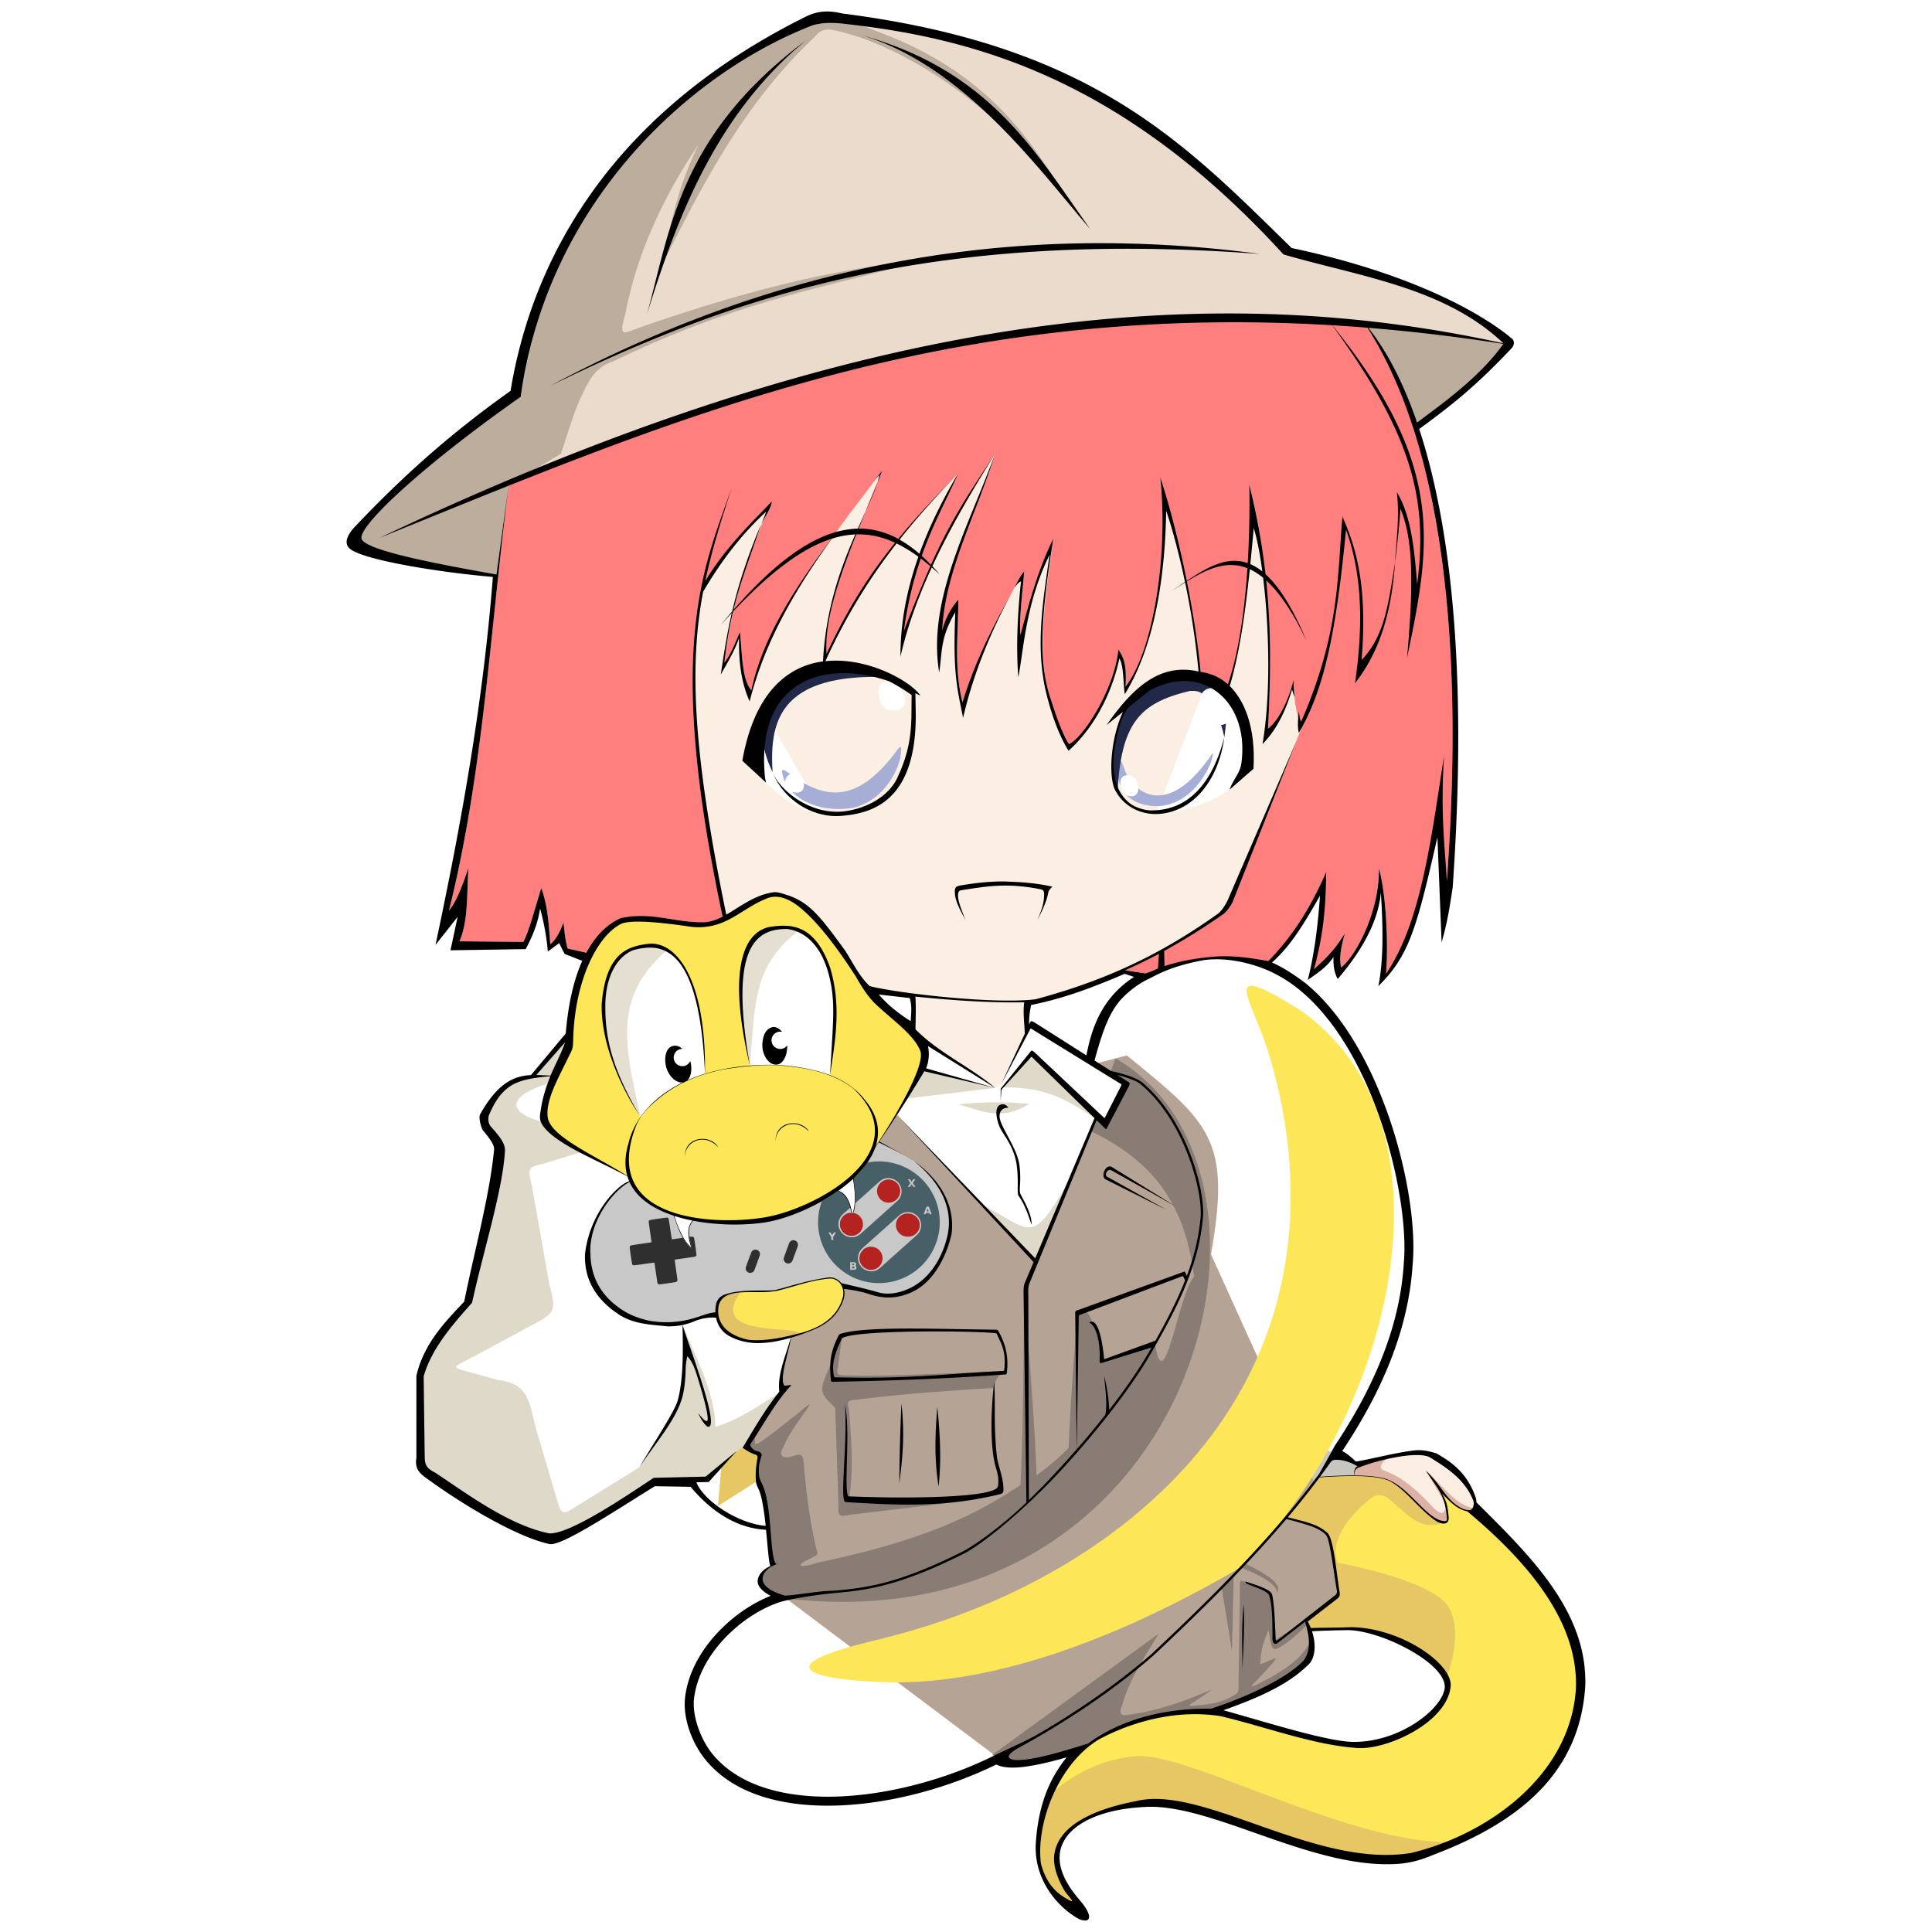 <svg xmlns="http://www.w3.org/2000/svg" width="3em" height="3em" viewBox="0 0 128 128"><defs><filter id="" color-interpolation-filters="sRGB"><feGaussianBlur result="blur" stdDeviation=".23"/><feComposite in="SourceGraphic" in2="blur" operator="atop" result="composite1"/><feComposite in2="composite1" operator="in" result="composite2"/><feComposite in2="composite2" operator="in" result="composite3"/></filter><filter id="" color-interpolation-filters="sRGB"><feGaussianBlur result="blur" stdDeviation=".31"/><feComposite in="SourceGraphic" in2="blur" operator="atop" result="composite1"/><feComposite in2="composite1" operator="in" result="composite2"/><feComposite in2="composite2" operator="in" result="composite3"/></filter><filter id="" color-interpolation-filters="sRGB"><feGaussianBlur result="blur" stdDeviation=".21"/><feComposite in="SourceGraphic" in2="blur" operator="atop" result="composite1"/><feComposite in2="composite1" operator="in" result="composite2"/><feComposite in2="composite2" operator="in" result="composite3"/></filter><filter id="" color-interpolation-filters="sRGB"><feGaussianBlur result="blur" stdDeviation=".11"/><feComposite in="SourceGraphic" in2="blur" operator="atop" result="composite1"/><feComposite in2="composite1" operator="in" result="composite2"/><feComposite in2="composite2" operator="in" result="composite3"/></filter><filter id="" color-interpolation-filters="sRGB"><feGaussianBlur result="blur" stdDeviation=".11"/><feComposite in="SourceGraphic" in2="blur" operator="atop" result="composite1"/><feComposite in2="composite1" operator="in" result="composite2"/><feComposite in2="composite2" operator="in" result="composite3"/></filter><filter id="" color-interpolation-filters="sRGB"><feGaussianBlur result="blur" stdDeviation=".11"/><feComposite in="SourceGraphic" in2="blur" operator="atop" result="composite1"/><feComposite in2="composite1" operator="in" result="composite2"/><feComposite in2="composite2" operator="in" result="composite3"/></filter><filter id="" color-interpolation-filters="sRGB"><feGaussianBlur result="blur" stdDeviation=".11"/><feComposite in="SourceGraphic" in2="blur" operator="atop" result="composite1"/><feComposite in2="composite1" operator="in" result="composite2"/><feComposite in2="composite2" operator="in" result="composite3"/></filter><filter id="" color-interpolation-filters="sRGB"><feGaussianBlur result="blur" stdDeviation=".1"/><feComposite in="SourceGraphic" in2="blur" operator="atop" result="composite1"/><feComposite in2="composite1" operator="in" result="composite2"/><feComposite in2="composite2" operator="in" result="composite3"/></filter><filter id="" width="1.03" height="1.117" x="-.015" y="-.059" color-interpolation-filters="sRGB"><feGaussianBlur stdDeviation=".186"/></filter><filter id="" width="1.015" height="1.056" x="-.008" y="-.028" color-interpolation-filters="sRGB"><feGaussianBlur stdDeviation=".098"/></filter><filter id="" width="1.028" height="1.191" x="-.014" y="-.095" color-interpolation-filters="sRGB"><feGaussianBlur stdDeviation=".163"/></filter><filter id="" width="1.119" height="1.099" x="-.059" y="-.05" color-interpolation-filters="sRGB"><feGaussianBlur result="blur" stdDeviation="1.084"/><feComposite in="SourceGraphic" in2="blur" operator="atop" result="composite1"/><feComposite in2="composite1" operator="in" result="composite2"/><feComposite in2="composite2" operator="in" result="composite3"/></filter><filter id="" width="1.053" height="1.044" x="-.026" y="-.022" color-interpolation-filters="sRGB"><feGaussianBlur result="fbSourceGraphic" stdDeviation=".424"/><feColorMatrix in="fbSourceGraphic" result="fbSourceGraphicAlpha" values="0 0 0 -1 0 0 0 0 -1 0 0 0 0 -1 0 0 0 0 1 0"/><feGaussianBlur in="fbSourceGraphic" result="blur" stdDeviation=".81"/><feComposite in="fbSourceGraphic" in2="blur" operator="atop" result="composite1"/><feComposite in2="composite1" operator="in" result="composite2"/><feComposite in2="composite2" operator="in" result="composite3"/></filter><filter id="" color-interpolation-filters="sRGB"><feGaussianBlur result="blur" stdDeviation=".21"/><feComposite in="SourceGraphic" in2="blur" operator="atop" result="composite1"/><feComposite in2="composite1" operator="in" result="composite2"/><feComposite in2="composite2" operator="in" result="composite3"/></filter><linearGradient id="" x1="97.988" x2="84.177" y1="119.56" y2="116.33" gradientUnits="userSpaceOnUse"><stop offset="0" stop-color="#fde859"/><stop offset="1" stop-color="#fde859" stop-opacity="0"/></linearGradient><linearGradient id="" x1="48.706" x2="59.061" y1="81.451" y2="78.814" gradientUnits="userSpaceOnUse"><stop offset="0" stop-color="#d9b862"/><stop offset="1" stop-color="#d9b862" stop-opacity="0"/></linearGradient><linearGradient id="" x1="49.354" x2="49.426" y1="75.243" y2="76.417" gradientUnits="userSpaceOnUse"><stop offset="0" stop-color="#e8ca63"/><stop offset="1" stop-color="#e8ca63" stop-opacity="0"/></linearGradient><linearGradient id="" x1="38.639" x2="37.754" y1="75.171" y2="69.842" gradientUnits="userSpaceOnUse"><stop offset="0" stop-color="#d3aa6d"/><stop offset="1" stop-color="#d3aa6d" stop-opacity="0"/></linearGradient><linearGradient id="" x1="63.864" x2="64.746" y1="67.797" y2="69.831" gradientUnits="userSpaceOnUse"><stop offset="0" stop-color="#ecb8a9"/><stop offset="1" stop-color="#ecb8a9" stop-opacity="0"/></linearGradient><linearGradient id="" x1="48.407" x2="49.492" y1="59.797" y2="58.712" gradientUnits="userSpaceOnUse"><stop offset="0" stop-color="#e9ac9c"/><stop offset="1" stop-color="#e9ac9c" stop-opacity="0"/></linearGradient><linearGradient id="" x1="48.136" x2="47.988" y1="70.034" y2="68.899" gradientUnits="userSpaceOnUse"><stop offset="0" stop-color="#e3c959"/><stop offset="1" stop-color="#e3c959" stop-opacity="0"/></linearGradient><linearGradient id="" x1="48.983" x2="49.186" y1="97.661" y2="97.22" gradientUnits="userSpaceOnUse"><stop offset="0" stop-color="#dcb668"/><stop offset="1" stop-color="#dcb668" stop-opacity="0"/></linearGradient><linearGradient id="" x1="66.313" x2="66.397" y1="59.868" y2="62.354" gradientUnits="userSpaceOnUse"><stop offset="0" stop-color="#fffdfd"/><stop offset="1" stop-color="#fffdfd" stop-opacity="0"/></linearGradient><linearGradient id="" x1="47.186" x2="50.305" y1="37.017" y2="38.508" gradientUnits="userSpaceOnUse"><stop offset="0" stop-color="#eec1b2"/><stop offset="1" stop-color="#eec1b2" stop-opacity="0"/></linearGradient><linearGradient id="" x1="45.831" x2="48.407" y1="83.119" y2="89.22" gradientUnits="userSpaceOnUse"><stop offset="0" stop-color="#9f9f9f"/><stop offset="1" stop-color="#9f9f9f" stop-opacity="0"/></linearGradient><radialGradient id="" cx="55.64" cy="50.886" r="5.056" gradientTransform="matrix(1.014 -.2 .164 .83 -8.919 19.595)" gradientUnits="userSpaceOnUse"><stop offset="0" stop-color="#212848"/><stop offset="1" stop-color="#2c3665"/></radialGradient><radialGradient id="" cx="76.881" cy="50.965" r="3.778" gradientTransform="matrix(1.213 .281 -.267 1.153 -2.732 -29.137)" gradientUnits="userSpaceOnUse"><stop offset="0" stop-color="#212848"/><stop offset="1" stop-color="#2c3665"/></radialGradient><radialGradient id="" cx="46.738" cy="46.196" r="24.536" gradientTransform="matrix(-.036 .528 -1.234 -.083 126.37 13.065)" gradientUnits="userSpaceOnUse"><stop offset="0" stop-color="#eec0b2"/><stop offset="1" stop-color="#eec0b2" stop-opacity="0"/></radialGradient><radialGradient id="" cx="94.478" cy="30.526" r="32.374" gradientTransform="matrix(.1 -.243 .326 .134 52.096 48.694)" gradientUnits="userSpaceOnUse"><stop offset="0" stop-color="#ff7f7f"/><stop offset="1" stop-color="#a66067"/></radialGradient><radialGradient id="" cx="80.344" cy="98.345" r="23.782" gradientTransform="matrix(1.334 .454 -.515 1.514 21.296 -85.17)" gradientUnits="userSpaceOnUse"><stop offset="0" stop-color="#fde859"/><stop offset="1" stop-color="#d3aa6d"/></radialGradient><radialGradient id="" cx="79.278" cy="95.485" r="26.347" gradientTransform="matrix(.888 .432 -.539 1.109 60.345 -43.368)" gradientUnits="userSpaceOnUse"><stop offset="0" stop-color="#fde859"/><stop offset="1" stop-color="#eacd61"/></radialGradient></defs><path fill="#eadbcc" d="M99.964 22.789c-6.517-5.069-10.209-4.706-14.98-6.418C73.531 3.827 63.902 2.683 54.189 1.013C41.487 7.336 35.805 15.999 33.826 25.896c-3.805 3.16-7.691 6.278-10.63 9.87c2.723 1.344 6.644 2.088 10.846 2.692l59.73-10.232c2.53-1.48 4.388-3.44 6.193-5.437z"/><path fill="#faeee3" d="M89.703 97.754c.007-.397.161-.527.352-.591c1.339-.508 3.853-1.011 4.883-.717c.538.208 2.64 1.235 2.771 3.503l-1.94 2.553z"/><path fill="#c8c6c0" d="m87.816 96.008l2.561 1.288l-.154.895l-3.597-.028z"/><path fill="#ddb1a3" d="M91.959 96.61c-.255.143-.394.295-.453.481c-.06.186.012.281.366.409c1.077.393 2.118 1.314 3.143 2.453c.515.39.686.456.778-.278l-1.33-2.24c1.062.9 1.953 2.312 3.246 2.514l-.852 2.469l-7.144-4.199c-.073-.676.043-.958.329-1.07z" filter="url(#)"/><path fill="#fbefe3" d="m42.166 34.404l3.807 29.444l14.548 2.06l.09 4.433l6.186 2.324l1.176-3.868l.02-2.464c1.86-.307 4.147-1.214 6.363-2.019l11.26-3.77l5.621-32.22l-23.987-3.958z"/><path fill="url(#)" d="m42.166 34.404l3.807 29.444l14.548 2.06l.09 4.433l6.186 2.324l1.176-3.868l.02-2.464c1.86-.307 4.147-1.214 6.363-2.019l11.26-3.77l5.621-32.22l-23.987-3.958z"/><path fill="#fff" d="m54.593 86.576l-2.855 12.035l-8.534-.443l-6.432 3.879c-3.45-.853-6.186-2.848-8.906-4.869l-.04-6.313l3.147-4.493l2.177-10.43l-1.01-1.405c.23-1.735 1.182-3.125 4.671-3.305z"/><path fill="#b5a396" d="M59.453 73.884c-7.134 3.337-6.249 7.424-7.055 14.745l-.603 2.272c.139 1.865-.924 2.426-2.1 4.437c-.437.717.328.909.683 1.03c-.272.784-.198 1.154-.123 1.957c.742 1.742.694 3.748.945 5.38c-1.532.846-.454 1.985.882 2.198l14.378 10.81c1.738.396 3.342-.326 5.056-.742l10.535-3.225c2.473-1.237 5.395-2.044 4.79-4.882l3.526-2.393l-10.135-22.366c1.325-7.562-.012-8.668-5.579-13.179z"/><path fill="#fff" d="m59.453 73.884l9.223 9.757l4.027-9.744l.587.448l1.358-2.45l-6.284-4.072l-2.043 4.03l-.392.225l-4.604-3.051l-2.673 4.002z"/><path fill="#c8c8c8" d="M41.819 78.258c-.516.1-.84.523-1.217.86c-1.446 1.574-1.905 3.756-1.544 5.404c1.11 2.561 3.031 3.072 5.67 3.216c.973-.287 1.708-.544 2.702-.544c.113-.802.256-1.173.95-1.514c1.939-.255 2.687.106 4.987-.723c.675-.128 1.204-.311 1.88-.247c.312.096.412.286.584.544c1.983.556 3.712.811 5.057 0c2.208-2.353 2.772-4.43.99-7.085a9.3 9.3 0 0 0-1.317-1.237l-2.307-1.306l-.26.38c-1.49 2.366-3.143 3.207-5.577 4.34c-3.616.855-6.128.806-9.163-.505c-.728-.542-1.003-.845-1.435-1.583"/><path fill="url(#)" d="M40.012 83.793c.045-.039.094-.07.208 0c.477.293 1.074.768 1.665 1.163c1.45 1.07 3.358.634 4.765.25c3.066-.85 6.713-2.91 8.41-6.057c-2.552 1.458-4.68 1.721-7.522 1.781c-2.505-.319-4.26-.472-5.66-2.494l-.194-.172c-3.29 2.208-3.655 6.47-.588 8.762c2.242.9 3.855.948 5.982.068c-1.888.248-7.259.852-7.066-3.301"/><path fill="url(#)" d="m45.512 48.757l-1.331-14.129l8.956-5.262c-2.224 6.615-6.02 13.44-7.625 19.391"/><path fill="url(#)" d="M46.865 56.586c1.2 1.499 2.468 2.761 3.88 3.523l-3.167 1.662z"/><path fill="#ff7f7f" d="m33.703 32.178l-.125.93c-1.123 9.11-1.623 18.358-3.836 27.226c.512-.618.908-1.7 1.29-2.837c-.12 1.67.008 3.488-.594 4.869l4.236.04c.396-.764.791-2.33 1.187-3.563c.391 1.098.477 2.064.594 3.72c.342-.279.634-.762.87-1.464c.074.58.107 1.161.278 1.742l1.236.283c.867-1.615 1.878-2.111 2.291-2.298c2.064-.457 3.766.366 5.615.269c.384-.034.755-.174 1.126-.366c-2.407-11.294-2.286-17.487-1.407-21.851c1.327-2.16 3.155-4.084 4.658-5.649c-1.641 3.623-2.721 7.054-3.127 10.676c.447-.571.715-1.322 1.028-2.027c.157 1.416.115 3.102.756 3.862c1.899-6.107 5.991-10.963 8.662-14.54c-1.708 4.205-3.98 9.015-3.675 12.105c2.15-4.796 5.324-8.448 8.727-11.956c-2.13 3.43-3.853 9.486-3.615 10.552c1.322-3.963 3.986-8.713 6.05-11.835c-1.204 3.906-3.665 7.996-3.507 11.717c.226-.904.62-1.525 1.069-2.058c.01 2.07-.32 4.476.277 6.808c.938-3.064 2.21-5.347 3.443-7.6c.197-.375.378-.76.65-1.086c-.122 1.456-.346 3.134-.252 4.227c.594-2.233 1.228-4.505 2.178-6.382c-.665 4.845-1.526 9.609 1.04 13.603c.965-.43 3.034-3.714 3.272-6.265c.38.588.55 1.016.475 2.455c1.812-2.307 2.852-8.683 2.296-13.874c1.278 4.371 2.103 8.518 2.703 13.146c.613.128 1.176.43 1.657.916c1.531-4.266 1.63-8.923 1.538-13.587c1.393 5.28 1.502 11.04 1.243 16.188c.675-.505 1.368-1.856 1.693-3.233c.03 1.325.142 2.055.504 3.242c-1.509 3.836-3.113 7.666-4.632 11.498c-.096.215-.328.55-.487.672c-2.238 1.504-4.278 2.823-6.55 3.832l1.34.208c2.864-1.15 5.343-1.312 8.15-.823l.002-.003q-.007-.004 0 0c1.866-1.64 2.782-3.455 3.833-5.901c-.272 2.361-.38 4.04-.807 6.452c.688-.653 1.288-1.155 2.048-2.383c-.207.755-.41 1.511-.252 2.267c.976-.778 2.55-3.687 2.504-6.564c.424 1.44.65 4.685.475 6.966c2.351-3.41 2.508-5.831 3.59-10.314c.133 3.154-.025 1.816.434 4.199c.723-9.843 1.064-26.727-5.259-36.675c-18.146-2.093-38.932 2.707-56.893 10.465zm24.556-.709v-.003c-.4.43-.405.436 0 .003"/><path fill="#887c74" d="m73.906 70.118l-.304.836l1.046.941l-1.358 2.45l-.588-.449l-.447 1.036c3.336 1.643 6.182 4.021 6.857 9.656c-1.014 1.098-1.997 8.313-2.58 4.456l-3.536 1.058c-.15-.772.04-1.446-.573-2.35c-.407-1.151-.668-.968-1.038-.608c-.257 2.909-.47 6.012-.586 8.78a15.4 15.4 0 0 1-2.127 1.819c-.145-4.124-.534-8.247-.812-12.371c-.055 4.496-.057 9.283-.252 13.015c-2.95 1.976-6.386 3.673-13.447 5.144c-.955.348-1.712.292-.473-.27c.541-.316.52-.16.375-.732c-.415-1.75-.638-3.579-.8-5.43c-.067-.753-.08-.842-.885-.58c-.5.094-.823-.038-.5-.607c.336-.803.862-1.542 1.393-2.28c.611-.85.455-.704-.358-.04c-.893.718-1.771 1.418-2.45 1.89c-.644.446-.42.033-.404-.678l-.587 1.092l.906.472l-.22 1.347l.265.658l.406 2.155l.37 3.177l-.692.49l-.14.825l1.714.882c27.058 3.17 35.072-28.105 21.824-35.784zM55.769 88.675l-1.026 2.4c-.485 1.133-.343 1.28.593 2.204l.208 6.256c.025.772-.118 1.012.727.826l6.309-.748l.91-.198l-7.243-.08c.319-1.914.158-3.84.014-5.78c-.041-.552-.292-.775.39-.808c3.071-.401 6.143-.599 9.214-.794c.032-.402.162-.682.606-1.04c-2.474-.035-7.303.307-10.344.209c-.503-.018-.775.07-.6-.585z" filter="url(#)"/><path fill="#887c74" d="m82.49 103.59l-.297.257c.951.38 2.326.964 2.434 1.683c.154-.39.146-.826-2.137-1.94m-.752.732l-.792.91l.673 4.157zm.53.413c-.13.002-.141.156-.12.592l-.095 6.158c-.003.68.082.614-.51.95c-.67.366-1.392.483-2.125.543c-.44.036-.961.13-.255-.256l.595-.406c.778-.532.595-.41-.128-.109c-1.435.597-2.911 1.1-4.501 1.348c-.603.093-1.118.263-.798-.544c.458-1.696 1.5-3.218 2.43-4.772l-11.028 8.033l1.875.671l14.442-4.198l3.387-1.637l1.287-1.4l.112-1.091c-.385 1.14-1.719 2.039-3.108 2.754c-.487.25-1.26.69-.423-.076l.92-1c.766-.831-.162-.19-.733-.041c.063-1.308.335-1.642.545-2.267l.15.865c.15.567.307.467.854.127c.558-.36 1.064-.859 1.571-1.356l-.098-.259l-2.085 1.323l-.206-3.146l-1.398-.595c-.285-.122-.458-.213-.559-.211z" filter="url(#)"/><path fill="#e7c763" d="M47.796 97.099c.305-.259 1.272-1.358 1.702-1.346c.356.344.428.474.88.615l-.247 1.78l-2.569 1.633z"/><path fill="#fde759" d="M51.615 59.238c-1.687.332-2.94 1.204-4.434 1.94c-1.802.043-3.48-.075-5.283-.317c-1.883.434-2.914 2.34-3.623 4.295l-.553 3.879c-.643 1.304-1.262 2.512-1.535 3.98l.086.075c-.155.446-.343.879-.07 1.302c.477.7 1.396 1.258 2.096 1.705c.008-.028 2.905 1.716 3.5 1.903v.002c.228.793.68 1.404 1.683 1.978c2.876 1.284 8.13 1.222 9.4.178c.003-.019-.002-.033-.001-.05c.128-.043.274-.08.377-.128c1.526-.763 2.545-1.244 3.76-2.513l.693-1.05l1.78-2.77c.76-1.246 1.477-2.277 1.86-3.702c-1.214-2.478-4.91-5.276-6.193-7.7c-1.086-1.243-1.927-2.458-3.543-3.007m3.518 25.428c-.872.047-1.64.294-2.504.51c-1.037.41-1.723.335-2.814.355c-.346.007-.56.026-.739.069c.01-.014.015-.025.026-.04c-1.35.27-1.536.448-1.588 1.739c.643 1.708 2.549 1.743 4.101 1.469l1.407-.358c.002-.011-.013-.018-.014-.03c.484-.16.948-.366 1.412-.577c.722-.42 1.065-.945 1.426-1.649c.15-.809-.034-1.192-.713-1.488"/><path fill="url(#)" d="M38.36 70.734c-.659.477-1.706 1.447-2.013 2.124c-.152.532-.465 1.036-.145 1.534c.477.7 1.399 1.258 2.098 1.706c.008-.028 2.905 1.716 3.5 1.902c-.24-1.339-.067-2.318.27-3.388c-1.279-1.107-1.607-2.304-2.213-3.587c-.132.83.786 2.919 1.157 3.473c-1.743-.312-2.419-2.086-2.662-3.697c-.004-.01.019-.068.008-.067"/><path fill="url(#)" d="M47.701 70.887c-.054-.258-.117-1.825.312-1.872c.43-.047.827 1.179.957 1.672a13 13 0 0 0-1.269.2"/><path fill="url(#)" d="M52.439 74.461q-.142.005-.293.053c-.804.256-.762 1.162-.762 1.162c.794-.54 1.234-.654 2.205-.69c0 0-.49-.557-1.15-.525m-6.012 1.033q-.14.007-.29.055c-.804.256-.764 1.162-.764 1.162c.793-.54 1.234-.654 2.205-.69c0 0-.49-.559-1.15-.527"/><path fill="url(#)" d="M41.799 78.001c-.177-.14-.215-2.156.004-2.323c.779 7.124 11.324 2.553 11.08 4.48c-1.272 1.044-6.526 1.106-9.402-.178c-1.003-.574-1.454-1.186-1.682-1.979" filter="url(#)"/><path fill="#e3c265" d="M49.102 85.561c-2.396 3.193 4.052 2.158 3.919 2.85l-1.406.356c-1.552.275-3.46.239-4.102-1.469c.052-1.29.24-1.467 1.589-1.737" filter="url(#)"/><path fill="url(#)" d="M48.172 96.733c.421.405 1.122.956 2.058.742c.12.73.19.936.396 1.583c.073.722.278 1.216.307 2.138c-1.95-.103-4.222-1.588-5.106-3.058c1.151.013 1.619-.7 2.345-1.405"/><path fill="#fff" d="M51.643 61.535c-2.663.193-2.555 3.175-2.521 5.68l.556 3.382c1.844-.075 3.184-.073 5.315.635c.412-3.182.817-8.024-2.032-9.6a5 5 0 0 0-1.318-.097m-8.973 1.068c-2.33.815-2.566 2.414-2.672 4.69c.312 2.647 1.257 4.832 2.45 6.705c1.4-1.837 3.325-2.565 4.255-2.86c.039-1.95-.375-4.035-.744-5.708c-1.06-2.557-2.075-2.762-3.289-2.827m13.883 15.414l-1.21.862c.51.048 1.006.646 1.105 1.65l.14-.418c.144-.877.003-1.31-.035-2.094m-11.95 2.352c.21.506.597 2.002 1.314 2.428c-.194-.543-.623-1.516.097-2.016z"/><path fill="url(#)" d="M63.985 61c.463.892 4.315.748 4.75-.06c.582-1.304.553-1.568.633-2.018c-2.257-.652-4.455-.245-5.917 0c-.163.624.18 1.35.534 2.078"/><path fill="url(#)" d="M68.042 67.076c-1.66 2.87-4.704 3.807-7.593 1.135l-.096-2.243a79 79 0 0 0 7.788.376z"/><path fill="#dfd9c9" d="m68.398 69.767l-2.037 2.28c2.607-.06 4.117.63 6.15 2.032zm-7.164 1.21l-1.425 1.838l6.12-.738zm4.845 2.055a21 21 0 0 0-2.55.14c1.894.564 2.88 1.034 4.671-.04a26 26 0 0 0-2.121-.1m4.892 4.928c-2.641 4.583-2.46 3.706-5.858 1.86c1.456 1.797 2.948 3.118 3.469 3.547z"/><path fill="#bcad9d" d="m54.799.762l-.611.25c-8.275 4.686-16.938 8.52-19.69 25.275c-4.66 2.904-8.103 6.156-11.302 9.478c1.26 1.175 4.942 1.534 9.697 2.297l.803-5.96l3.472-2.036c.485-1.488.896-2.976 1.668-4.465c.424-.813.886-1.353 1.84-1.681c8.238-4.013 14.334-4.933 21.111-6.836c-5.17.638-10.364 1.477-19.248 4.56c-1.274.443-1.584.82-1.098-.906c.8-4.135 2.654-7.943 4.858-11.184c-1.27 2.516-1.896 5.105-2.285 7.72c2.658-5.356 5.475-10.61 9.937-14.806c.492-.607.89-.566 1.549-.414c4.445 1.031 10.417 4.893 15.016 10.85c-1.83-2.907-4.619-7.88-12.061-10.688L54.799.76zm15.717 12.143c.462.734.865 1.338 1.264 1.74a36 36 0 0 0-1.264-1.74m20.146 8.814c1.652 2.302 2.352 4.258 3.223 6.276c2.443-1.41 4.297-3.28 6.078-5.205c-3.942-.723-7.075-1.094-9.301-1.07" filter="url(#)"/><path fill="#e5dfd1" d="M51.82 61.51c-4.016.018-2.63 5.748-2.138 9.087c.353-3.99.158-6.626 3.28-8.963a5.7 5.7 0 0 0-1.142-.124m-9.14 1.266c-4.097.061-2.877 7.595-.233 11.222c-1.168-5.017-1.71-7.988 1.678-10.99c-.542-.165-1.022-.239-1.446-.232z" filter="url(#)"/><path fill="#e6c764" d="M88.971 97.781c-.559.014-1.104.05-1.658.096l-.28.412l-1.925 2.299c1.069.186 2.227.581 2.877 1.144c.108.37.196.766.275 1.168c.047.326.102.67.168 1.069l.012.01c.085.624.142 1.236.168 1.763c-.688.558-1.471 1.141-2.094 1.623c.084.435.21.627.576.62c1.117-.076 2.23-.035 3.346.019c2.347.323 4.148 1.787 5.373 3.246l.008-.025c.061.083.131.161.191.246c-1.893 4.965-7.43 4.485-11.678 2.968c-4.82-1.746-9.176-1.05-12.814 1.534c-.912 1.06-1.47 1.804-1.977 2.964c-.02.02-.11.102-.11.102l-.136.488c-.021.057-.043.098-.064.157l.023-.004c-.512 1.93-1.208 5.615 2.22 6.552c-3.64-4.876.702-6.844 5.3-6.666a55 55 0 0 1 2.727.41c4.23 1.425 9.95 3.801 14.516 2.948l.033.006l.062-.024c.844-.166 1.65-.433 2.393-.853c-.093.005-.195-.006-.29-.004c3.853-1.722 7.173-4.316 8.483-8.975c-.003-3.882-.12-6.045-4.773-11.004l-2.317-1.896c-.918-.099-1.687-.819-2.162-1.301c.295.561.54 1.271.51 1.965c-.242.17-.44.077-.719-.047c-.892-.614-1.655-1.468-2.367-2.158c-.848-.688-1.368-.718-2.162-.819a20 20 0 0 0-1.734-.033z"/><path fill="url(#)" d="M88.971 97.781c-.559.014-1.104.05-1.658.096l-.28.412l-1.925 2.299c1.069.186 2.227.581 2.877 1.144c.108.37.196.766.275 1.168c.047.326.102.67.168 1.069l.012.01c.085.624.142 1.236.168 1.763c-.688.558-1.471 1.141-2.094 1.623c.084.435.21.627.576.62c1.117-.076 2.23-.035 3.346.019c2.347.323 4.148 1.787 5.373 3.246l.008-.025c.061.083.131.161.191.246c-1.893 4.965-7.43 4.485-11.678 2.968c-4.82-1.746-9.176-1.05-12.814 1.534c-.912 1.06-1.47 1.804-1.977 2.964c-.02.02-.11.102-.11.102l-.136.488c-.021.057-.043.098-.064.157l.023-.004c-.512 1.93-1.208 5.615 2.22 6.552c-3.64-4.876.702-6.844 5.3-6.666a55 55 0 0 1 2.727.41c4.23 1.425 9.95 3.801 14.516 2.948l.033.006l.062-.024c.844-.166 1.65-.433 2.393-.853c-.093.005-.195-.006-.29-.004c3.853-1.722 7.173-4.316 8.483-8.975c-.003-3.882-.12-6.045-4.773-11.004l-2.317-1.896c-.918-.099-1.687-.819-2.162-1.301c.295.561.49 1.15.46 1.843c-.242.17-.534.083-.669.075c-.892-.614-1.655-1.468-2.367-2.158c-.848-.688-1.368-.718-2.162-.819a20 20 0 0 0-1.734-.033z"/><path fill="#fde859" d="M95.443 98.873c.295.561.49 1.15.46 1.844c-1.657.943-2.56-.354-3.929-1.44c-.598-.431-1.025-.101-1.025-.101c-1.494 1.122-2.598 2.658-2.451 3.886c.078.628.178.462.797.604c1.618.346 5.678 1.333 6.613 2.715c1.16 1.714-.062 4.77-.092 4.844c.062.083.131.161.191.246c-1.893 4.965-7.43 4.485-11.678 2.968c-4.82-1.746-9.175-1.05-12.814 1.534c-.912 1.06-1.468 1.804-1.976 2.964c.283-.281 2.413-2.305 5.709-2.584c3.486-.294 14.198 5.843 20.967 5.696c3.852-1.722 7.17-4.316 8.48-8.975c-.003-3.882-.119-6.045-4.773-11.004l-2.316-1.896c-.918-.099-1.687-.819-2.163-1.301m-7.184 4.027c.047.326.102.67.168 1.069l.012.01a19 19 0 0 0-.18-1.078zm-18.967 16.627c-.02.057-.043.098-.064.157l.023-.004zm24.816 3.38q-.047.007-.095.017l.033.006z" filter="url(#)"/><path fill="url(#)" d="M80.696 21.103c-17.484-.039-33.147 5.325-47.001 10.999a364 364 0 0 0-.752 6.666q.94-.62 1.876-1.25c-1.092 7.17-2.401 13.69-3.787 19.979l-.118-3.669l-1.465 7.191l1.267-1.78l-.574 3.443l4.63-.08l1.09-2.968l.415 2.573l.119.594l.772-.871l.277 1.069l1.484.475c1.209-2.243 2.259-2.85 4.75-2.554c.844.011 3.832.813 4.271-.113c-2.615-6.94-3.05-15.167-3.489-23.269c-.845 6.543-1.466 13.22-1.567 20.208c-1.15-4.797-1.91-9.926-2.016-15.618c-.452 2.868-.912 5.651-1.511 7.054c-.254-4.161-.636-9.09-1.024-14.053C50.814 26.675 64 18.457 90.218 24.408c.719.161 1.469.342 2.083.495c.271-.405-1.122-2.262-1.705-3.19a83 83 0 0 0-9.9-.61m4.91 4.289c1.244 2.98 2.726 6.039 3.286 9.494c.017-.221.03-.44.05-.664q.132.304.272.654c1.061 2.82 1.05 5.88.995 8.846c.64.208.957-1.017 1.004-1.443c1.049-6.933-.9-12.527-5.607-16.888zM56.72 26.86c-1.54 1.902-3.032 3.828-4.156 5.937c.033-.497.195-.544.04-1.702a20 20 0 0 0-4.354 3.563c.59-1.39.731-2.782.8-4.172c-.955 3.075-2.067 5.707-2.425 8.293a42.6 42.6 0 0 1 4.497-5.55c-.095.563-.46 1.042-.7 1.511c-1.114 2.974-1.931 5.534-2.31 8.223q-.064.452-.118.942c.468-.625.74-1.373 1.028-2.028c.106 1.911-.069 2.88.756 3.863c.067-.313.138-.58.216-.856c.177-6.593 4.217-12.54 6.727-18.024zm34.146.659c.93 2.264 1.416 3.856 1.681 5.113l-.001-.02c.864 2.172.964 4.039 1.343 6.107c.318-1.741.452-3.876.088-4.971c-.688-2.038-1.425-4.08-3.11-6.23m-23.679.392c-2.779 4.28-5.392 7.361-6.516 11.897c1.621-3.658 3.293-6.774 5.257-9.742c-1.441 4.28-3.322 7.72-3.508 11.717c.326-.504.44-1.234.784-1.69c.633-3.752 2.474-8.04 3.984-12.182zm-6.558.704c-.784.722-1.516 1.619-2.194 2.6c-.058.085-.119.165-.176.25l-.112.49l-.799 1.929c-1.22 2.983-2.835 6.289-2.583 9.42c.464-.703.894-1.626 1.143-2.269c.726-4.569 2.457-8.34 4.721-12.42M71.5 29.87c-5.626 7.786-5.992 10.569-6.58 13.564c-.072.368-.147.738-.236 1.122c.923-2.27 1.776-4.32 2.824-6.185c.107-.189.224-.369.353-.524c-.252 1.475-.366 2.876-.252 4.226c.194-.328 1.293-4.663 2.178-6.381q-.152.954-.275 1.814c-.95 5.317-.43 9.018 1.316 11.789c1.145-.038 3.55-5.434 3.217-5.864c-.753 1.42-2 3.49-2.822 3.835c-1.166-5.778-.585-11.472.276-17.396zm10.971.224l.31 3.347c0-.425-.005-.951-.013-1.356c.25 2.037.864 4.088 1.08 5.956l.133.42l-.089-.008c.034 1.29.206 2.559.237 3.796c.053 2.08-.228 4.208-.118 6.024c.887-.497 1.514-2.208 1.693-3.233c.015.395.019.78.07 1.148c.11.649.212 1.38.437 1.611c.78-1.613 1.452-3.275 1.637-4.713c-.465 1.42-.933 2.814-1.458 3.69c.361-1.815.72-3.632.644-5.738c-.539.802-.795 1.033-1.008 1.763c-.035-.53-.032-.986-.156-1.695q-.03-.096-.063-.19l.02-.06c-.59-3.94-1.798-7.467-3.356-10.762m-6.101.448c.444.948.487 3.065.62 5.308c.309-1.254.185-2.859-.12-4.24c1.103 4.149 2.267 8.827 2.703 13.146c.643.135 1.114.57 1.657.916c.99-2.396 1.093-4.394 1.292-6.496c-.425 2.4-.89 4.517-1.506 5.584c-.406-4.815-1.069-10.923-4.646-14.218M37.637 35.61c-.724 7.911-2.234 14.25-3.699 20.682c.593-5.773 1.172-11.57.899-18.785q1.4-.944 2.8-1.897m50.514 6.632c-.314 1.41-.765 2.785-1.173 4.17l-2.687 6.577c-.939 2.323-1.934 4.622-2.928 6.922c-1.91 2.045-4.895 3.32-7.006 4.404l.88.317l.763.089c2.582-1.373 5.395-1.569 8.114-.89c1.43-1.46 2.521-3.362 3.368-4.866c.098 1.984-.232 3.734-.63 5.653c.67-.457 1.17-1.082 1.708-1.679a7.2 7.2 0 0 0 .14 1.568c1.573-1.961 2.381-3.663 2.77-5.836c.268 1.529.29 2.717.265 4.223c3.003-7.273-.069-12.396-1.09-16.639c.53 3.347 1.047 8.272.475 9.975c-.469-4.68-1.924-9.756-2.97-13.988z"/><path fill="#dfd9c9" d="m49.191 95.924l-.386.205l-2.021 1.964l-3.373.028l-6.465 3.779c-3.597-.41-6.95-3.113-8.915-4.493c-.155-2.569-.389-5.05.168-7.557a188 188 0 0 1 2.967-3.946l2.071-9.46c-2.358-2.824-.077-4.936 2.1-5.094l2.113-2.59l.294.49l-1.176 2.463s-2.35.616-2.351 1.456c-.002.84 1.931 1.203 1.931 1.203c.532.935 1.543 1.35 2.435 1.931l-2.716.835c-1.095.196-.783.568-.61 1.544l1.14 6.41c.48 1.808.372 1.886-1.172 2.716l-4.06 2.181c-1.235.635-1.298.575.04.944l1.812.499c2.177.26 2.034 1.67 2.601 3.587l1.38 4.66c.169.622.444.624.928.28l4.436-2.748l2.211-3.33l.532-1.372l.252-3.135l-.139-1.59c.896 2.162 2.135 4.468 2.182 6.74c1.481-.409 3.003-1.465 4.52-2.449l-2.423 3.678z" filter="url(#)"/><path fill="#fff" d="m80.018 45.02l-3.434 8.89c1.53-.077 3.367-.553 4.88-1.593c2.183-3.022 1.19-5.67-1.446-7.297m-29.393 2.154c-.658 1.317-.677 2.825.133 4.678c1.512 1.568 3.032 2.01 3.869 2.201z"/><path fill="url(#)" d="M78.336 44.928c-3.507.148-4.206 2.7-4.54 4.565c-.365 3.316.762 4.365 2.849 4.372c2.79-.042 4.142-3.13 4.47-5.019c.251-2.442.437-2.92-1.097-3.826a9.4 9.4 0 0 0-1.682-.092"/><path fill="url(#)" d="M56.205 44.242c-1.34-.014-2.477.36-3.223.639c-1.204.705-3.602 2.547-1.795 6.28c1.16 2.566 4.126 3.518 6.541 2.331c3.445-1.809 2.742-5.47 2.92-7.565c-1.559-1.27-3.103-1.671-4.443-1.685"/><path fill="#a6aed6" d="M59.625 49.496c-.076.04-.213.211-.44.545c-2.517 3.176-4.498 2.861-6.61 1.412c-.552-.403-.975-.803-.64.166c.524 1.373 2.297 2.153 4.24 1.947c1.845-.194 3.1-1.86 3.468-3.316c.069-.518.11-.82-.018-.754m20.725.416c-.032-.004-.132.147-.3.393c-2.58 3.586-4.705 2.541-5.51.78c-.199-.581-.33-1.075-.471-.12c-.074.896.344 2.231 2.203 2.426c2.08.217 3.467-1.584 3.974-2.942c.101-.374.136-.533.104-.537" filter="url(#)"/><path fill="#212848" d="M55.424 44.055c-3.182.069-6.37 2.651-4.236 7.107c-.212-3.289.414-6.44 7.218-6.314c-.862-.56-1.921-.816-2.982-.793m23.01.729c-4.099-.11-5.345 4.713-4.39 7.736c.208-4.763 1.614-5.98 4.786-6.742c.807-.055.889.277 1.247.6c.528.642.834 1.543 1.039 2.468c.139-.956.175-1.985.19-2.727c-.45-.771-1.26-.963-2.015-1.246a6 6 0 0 0-.857-.09" filter="url(#)"/><path fill="#fff" d="M58.656 45.178a.53.53 0 0 0-.283.145c-.332.322-.15 1.261.22 1.558s1.021.245 1.272-.101s-.003-.97-.307-1.254c-.228-.213-.593-.403-.902-.348m21.803.418c-.258-.04-.516.015-.713.201c-.393.373-.263 1.404.12 1.813s1.121.603 1.525.205s.167-1.46-.221-1.848a1.32 1.32 0 0 0-.711-.371m-27.725 5.627a.66.66 0 0 0-.6.234c-.168.22-.14.621.069.832c.21.212.72.336.949.084s.06-.888-.203-1.068a.5.5 0 0 0-.215-.082m22.037.144a.48.48 0 0 0-.416.126c-.223.222-.12.827.102 1.05s.608.307.832.084s.118-.827-.104-1.05a.74.74 0 0 0-.414-.21" filter="url(#)"/><path fill="#475f66" d="M58.232 76.947q-.394.001-.766.074c-.124.219-.569.687-.906 1.055c.061.504.137 1.108.096 1.644l1.619-1.445a.873.873 0 0 1 1.234.068a.874.874 0 0 1-.07 1.237l-2.43 2.17a.87.87 0 0 1-1.234-.07a.87.87 0 0 1 .068-1.235l.483-.432c-.086-.476-.306-.858-.82-1.107c-.216.162-.814.522-1.055.674a4.032 4.032 0 0 0 3.781 5.43a4.03 4.03 0 0 0 4.03-4.032a4.03 4.03 0 0 0-4.03-4.031m1.92 1.184h.135l.109.162l.11-.162h.134l-.166.246l.172.256h-.133l-.117-.172l-.117.172h-.135l.174-.256zm1.23 1.814h.155l.185.5h-.13l-.032-.09h-.201l-.031.09h-.131zm.079.117l-.07.2h.138zm-1.303.242a.875.875 0 0 1 .576 1.53l-2.43 2.17a.874.874 0 0 1-1.236-.07a.874.874 0 0 1 .07-1.237l2.43-2.17a.87.87 0 0 1 .59-.223m-5.276 1.35h.141l.113.178l.114-.178h.142l-.191.29v.21h-.13v-.21zm1.448 1.973h.193q.105 0 .152.031q.047.032.047.102a.1.1 0 0 1-.066.1a.1.1 0 0 1 .062.044a.13.13 0 0 1 .024.078q0 .074-.049.11q-.05.035-.148.035h-.215zm.129.088v.105h.072q.03 0 .047-.014q.015-.012.015-.039q0-.026-.015-.039q-.016-.013-.047-.013zm0 .193v.13h.076q.039 0 .058-.015q.02-.016.02-.05q0-.033-.02-.05q-.018-.015-.058-.015z"/><path fill="#b42320" d="M58.874 78.146a.76.76 0 0 0-.54.226a.75.75 0 0 0-.22.648c.051.348.33.617.678.656a.78.78 0 0 0 .56-.164a.77.77 0 0 0 .265-.794a.77.77 0 0 0-.743-.572m-2.482 2.2l-.042.002a.77.77 0 0 0-.664.516a.6.6 0 0 0-.037.247c0 .113.004.144.033.235c.09.286.343.492.647.53a.767.767 0 0 0 .208-1.519c-.003 0-.036.066-.074.148q-.015.031-.017.024l-.018-.068l-.025-.088zm3.775.053a.765.765 0 0 0-.09 1.528a.76.76 0 0 0 .634-.22a.76.76 0 0 0 .098-.963a.75.75 0 0 0-.303-.266a.7.7 0 0 0-.339-.078zm-2.438 2.2a.768.768 0 0 0-.636 1.228a.8.8 0 0 0 .552.305a.77.77 0 0 0 .699-1.192a.77.77 0 0 0-.615-.341"/><path fill="#2f2f2f" d="M44.232 80.676c-.03-.015-.082-.009-.596.064c-.366.053-.572.085-.592.096c-.035.021-.066.07-.066.106c0 .014.042.326.094.693s.094.668.092.67s-.305.047-.672.1a12 12 0 0 0-.705.113c-.044.02-.069.063-.069.12c0 .024.035.282.076.575c.054.37.084.541.096.56c.01.016.035.037.057.048c.038.018.054.016.719-.079c.374-.053.685-.092.689-.087s.048.295.098.644s.095.658.101.688c.016.069.064.107.133.107c.027 0 .285-.034.576-.076c.573-.083.57-.082.608-.156c.018-.038.017-.052-.078-.721c-.064-.45-.094-.685-.086-.688c.006-.002.297-.044.646-.093s.654-.095.678-.1c.05-.01.104-.057.113-.1a18 18 0 0 0-.164-1.158a.14.14 0 0 0-.11-.072c-.07.004-.127.01-.199.016a8 8 0 0 0 .178.773c-.22-.123-.478-.481-.613-.711l-.727.102c-.003-.004-.05-.312-.103-.684c-.106-.727-.103-.715-.174-.75m8.336 1.492a.3.3 0 0 0-.133.03a.3.3 0 0 0-.137.136c-.025.052-.368.988-.375 1.024a.307.307 0 0 0 .244.348a.3.3 0 0 0 .313-.143a1 1 0 0 0 .047-.11c.252-.683.327-.889.334-.912a.34.34 0 0 0 0-.148a.305.305 0 0 0-.293-.225m-2.52.625a.3.3 0 0 0-.261.153c-.014.024-.354.943-.371 1.003a.3.3 0 0 0 .08.3c.05.048.107.073.185.083a.33.33 0 0 0 .184-.045a.34.34 0 0 0 .113-.129c.017-.037.358-.968.365-.998a.31.31 0 0 0-.084-.287a.3.3 0 0 0-.21-.08"/><path fill="url(#)" d="m72.297 70.287l1.022.74c1.296.256 1.871.338 2.898 1.274c2.04 2.48 3.166 4.715 3.463 8.213c-.403 3.103-1.486 5.526-3.147 8.53c-2.829 4.415-5.189 7.43-9.322 11.302c-2.373 2.268-5.534 3.948-9.162 4.75c-2.117.333-5.589.553-6.393.83c-3.544 1.652-6.39 4.013-5.74 8.332c2.377 6.712 12.698 5.749 20.266 2.178c3.517-2.06 6.322-3.636 9.461-6.215c4.413-3.932 7.601-7.358 10.914-11.297c4.222-5.047 6.8-11.525 6.83-17.326c-1.187-6.81-3.432-15.311-9.937-17.885c-4.817-.975-10.84 1.485-11.152 6.574z"/><path fill="url(#)" d="M80.625 69.875c1.502 3.388 2.638 13.047-.625 18.25s-9.955 15.274-15.985 17.539c-5.037 1.892-11.582 1.317-13.515 3.336s-.872 5.485 4.75 6.75s13.422-1.819 25.696-10.517C91.654 93.48 101.25 81.037 84.273 63.77c-2.469-.33-4.862-.33-7.123.238c0 0 1.972 2.48 3.475 5.867" filter="url(#)"/><path fill="#fde759" d="M59.003 111.46c5.162.084 12.811-1.57 23.19-7.613c10.416-10.411 14.631-29.585 3.884-36.96c-5.347-3.34-3.239-.858-2.115 2.624c2.463 7.714 3.425 20.516-8.462 30.613c-7.182 6.1-15.374 8.013-17.464 8.538c-8.319 1.987-3.057 2.706.967 2.798" filter="url(#)"/><path d="M54.797.762c-.505-.002-.96.115-1.457.363c-13.129 6.54-18.129 16.323-19.514 24.771c-3.95 2.8-7.186 5.686-10.395 9.088c-.557.643-.606 1.115-.197 1.414c1.037.75 6.112 1.551 9.42 1.822c-.646 8.368-2.118 16.46-3.8 24.383l1.466-1.861l-.475 2.217l4.986-.078c.454-.87.812-1.72.95-2.694c.274 1.002.438 1.949.515 2.852l.752-.555l.356.713l1.171.461c-.497 1.113-.915 2.659-1.093 4.813l-2.303 2.755c-1.084.053-2.187.485-3.375 2.61c-.11.22.074.866.18 1.037c.397.482.788.957.75 1.307c-.305 3.084-1.3 6.688-1.979 10.055c-1.323 1.401-2.667 2.787-3.168 4.908v5.426c-.122.804.235 1.054.8 1.464c2.625 1.9 6.089 3.884 8.067 4.272c.871.041 3.882-1.94 6.928-3.84l2.375.04c1.39 1.673 3.104 2.76 4.992 2.845c.117 1.148.187 2.225.291 2.398l.006.004c-.375.168-.748.453-.838.889c-.1.482.424.859.848 1.09c-1.157.457-2.324 1.233-3.305 2.22c-1.24 1.249-2.185 2.841-2.37 4.573v.004c-.129 1.355.462 2.886 1.251 3.922l.002.002c1.91 2.47 5.347 3.321 9.059 3.16c3.48-.152 7.231-1.194 10.312-2.71c.804.421 2.44.163 4.66-.474c-.827 1.05-1.811 2.615-2.031 5.549c-.217 2.56 1.498 4.443 2.89 5.186c.882.305.788-.363.045-1.233c-.893-1.03-1.358-1.945-1.369-2.828c-.021-1.8 2.038-3.21 5.664-3.387c4.45-.256 11.154 4.221 16.863 3.762c.75-.062 1.46-.261 2.207-.578c5.554-2.106 9.717-5.302 10.094-11.188c.158-4.882-3.528-8.53-7.213-12.18q0-.104-.021-.234c-.5-1.568-1.504-2.383-2.633-3.008c-.695-.211-1.047-.246-1.584-.18c-1.283.166-3.008.625-3.75.72c-.298-.28-.59-.538-.9-.695c2.596-3.889 4.395-8.018 4.664-12.369c.285-3.015-.661-8.348-2.846-12.867c-1.093-2.26-2.497-4.314-4.238-5.748c-.756-.568-1.48-1.051-2.235-1.38c1.09-.981 1.88-2.13 3.18-4.426c-.139 2.016-.375 3.855-.807 5.578c.59-.417 1.26-.835 1.704-1.52c-.028.646.082 1.108.279 1.455c2-2.322 2.737-4.258 2.855-5.728c.17 2.473.161 4.693-.168 6.205c2.066-2.023 2.542-3.869 3.918-9.855l.278 6.966c.37-1.34.496-2.081.732-3.642c1.034-14.777-.234-24.338-2.217-30.38c2.215-1.624 3.733-2.827 6.075-5.302c.217-.214.26-.459.107-.658c-2.425-2.031-7.355-4.496-14.633-6.031C78.451 9.466 72.397 3.004 55.784.89a4.5 4.5 0 0 0-.986-.13zm.268.756q.365.005.746.046c8.785.95 18.602 3.665 29.225 15.295c5.138 1.487 10.682 2.193 14.576 5.891c-17.272-3.813-37.86-2.793-65.863 9.025l.015-.125l-.017.125a213 213 0 0 0-8.598 3.86c2.848-1.15 5.686-2.314 8.543-3.453l-.799 5.88c-3.26-.581-9.09-1.616-8.945-2.454c-.013-.913 4.012-4.723 10.549-9.32c1.77-12.788 11.07-21.399 19.33-24.61c.428-.122.83-.164 1.238-.16m2.021.812c6.844 2.053 11.74 8.911 15.152 12.854C68.57 10.042 65.621 4.712 57.086 2.33m-3.69.346c-8.388 6.264-8.981 12.522-10.528 18.129c2.185-7.073 4.845-13.438 10.529-18.13m19.366 13.436c-11.754.02-23.81 2.773-36.305 9.449c11.68-5.684 24.734-10.416 47.02-8.734a80 80 0 0 0-10.714-.715zm8.92 5.24h.001q3.206-.003 6.579.197c5.229 7.195 6.373 11.438 5.628 17.17c-.158-1.862-.32-4.436-1.343-6.105c.183 1.67-.032 3.12-.123 4.656c.122-.924.301-2.639.357-3.563c.9 2.104.845 5.343.438 9.877c1.587-7.577 2.56-12.76-4.948-22.035q1.152.07 2.324.165c6.324 9.947 5.983 26.83 5.26 36.674c-.142-2.502-.426-4.544-.185-8.291c-.832 5.264-1.489 10.996-3.84 14.406c.175-2.282-.05-5.524-.475-6.965c.045 2.877-1.527 5.787-2.504 6.564c-.157-.755.045-1.512.252-2.267c-.76 1.228-1.36 1.73-2.048 2.382c.624-2.332.773-3.973.808-6.453c-1.05 2.446-2.323 4.382-3.832 5.903l-.004.002c-1.243-.22-2.555-.397-3.72-.274c-1.234.106-2.276.32-3.157.613l-.023-1.002a42 42 0 0 0 3.96-2.474c.16-.123.472-.537.567-.752l4.2-10.596l-4.508 10.436c-.13.29-.424.776-.707.955c-3.561 2.528-7.14 4.32-12.03 5.63c-2.686.345-9.16-.396-10.997-.874c-.685-.656-1.146-1.608-1.62-2.35c-1.562-2.144-2.3-3.137-3.728-3.644c-.348-.103-.646-.237-.963-.227c-1.257.15-2.236.947-3.185 1.487c-2.282-11.11-2.423-16.645-1.536-21.387c1.319-2.253 2.72-3.973 4.18-5.31c-.144.41-.225.565-.336.84c.267-.524.7-1.154.7-1.51c-1.518 1.582-3.062 3.073-4.399 5.257c.432-2.039 1.048-3.975 1.758-6.201c-1.84 5.358-4.465 10.369-.612 28.443c-.37.191-.74.331-1.125.365c-1.85.097-3.551-.725-5.615-.268c-.413.187-1.424.683-2.29 2.297l-1.237-.283c-.17-.58-.204-1.16-.277-1.74c-.237.702-.53 1.183-.872 1.463c-.117-1.658-.202-2.623-.593-3.721c-.396 1.234-.792 2.8-1.188 3.563l-4.234-.04c.601-1.38.474-3.199.594-4.869c-.383 1.137-.78 2.22-1.291 2.838c2.288-9.168 2.745-18.744 3.953-28.152c14.295-5.702 29.07-10.815 47.986-10.83M92.422 37.27c-.449 2.821-.686 4.85-2.214 6.453c.449-5.396-.574-7.873-1.268-9.5c-.348 4.066-.177 7.707-2.73 13.576c-.07-.022-.115-.34-.159-.672c-.046.49-.106.985 0 1.424c1.794-3.024 2.516-7.216 3.127-13.457c1.21 3.337 1.057 6.946.594 10.172c1.54-1.956 2.42-4.529 2.65-7.996m-1.761-15.551c2.882.235 5.86.585 8.943 1.066c-1.584 2.21-3.958 3.891-5.72 5.21c-.976-2.843-2.11-4.871-3.223-6.276m-24.734 8.348c-1.762 4.829-4.496 9.657-3.705 14.486c.208-1.247.038-2.272 1.07-3.998c-.178 4.199.148 5.103.514 7.007c.695-3.015 1.888-5.837 3.404-8.628c-1.233 2.253-2.505 4.536-3.443 7.6c-.596-2.333-.268-4.74-.278-6.81c-.448.534-.842 1.155-1.068 2.06c.167-3.906 2.3-7.812 3.506-11.718zm0 0c-1.88 2.84-2.932 4.418-4.248 7.351q-.302-.314-.612-.593c.723-2.044 1.602-3.647 2.426-5.475c-1.067 1.786-1.94 3.566-2.58 5.34a8 8 0 0 0-1.314-.938c1.188-1.5 2.477-2.923 3.894-4.402c-1.449 1.492-2.762 2.87-3.98 4.353c-.82-.445-1.69-.691-2.627-.681q.226-.562.463-1.137c-.163.36-.338.74-.516 1.139q-.673.012-1.395.209l.33-.457l-.34.459c-1.95.537-4.186 2.131-6.83 5.168c.491-2.016 1.141-3.597 1.823-5.662c-.96 2.273-1.528 4.116-1.914 5.767q-.38.44-.772.918q.38-.425.748-.816c-.334 1.45-.53 2.757-.73 4.082c.43-.774.889-1.508 1.213-2.422c-.034 1.533.139 2.962.7 4.197c1.046-4.137 3.13-7.538 5.442-10.777a6 6 0 0 1 1.557-.283c-.953 2.18-1.968 4.934-2.137 8.412c-2.309.313-4.532 1.994-5.347 6.582l1.576 1.451c-.03-.105-.043-.203-.069-.306c-.668-6.502 3.932-7.889 8.223-6.409a13 13 0 0 1 1.486.907c-.031 1.776.109 3.159-.875 5.33c-.611 1.51-2.38 2.294-3.81 2.4c-2.143.135-4.067-1.448-4.526-2.611c.699 1.774 2.589 3.049 4.553 2.89c1.973-.159 5.087-.896 4.926-7.082l-.018-1.043l.334.157c-.638-.947-3.51-2.583-6.3-2.278c1.415-3.083 2.956-5.54 4.718-7.8q.729.353 1.446.88c-.78 2.217-1.198 4.421-1.186 6.614c.459-2.024 1.202-4.013 2.074-5.906q.264.225.53.468q-.244-.285-.493-.548c1.28-2.76 2.826-5.308 4.157-7.448m-8.578 3.818c.323-.714.607-1.357.799-1.93l-.8 1.93m.799-1.93l.292-.755l-.544.658l.363-.393zm9.062 6.979c.139-.17.272-.371.436-.416c-.21 1.94-.345 4.277-.178 6.355c.364-1.883.486-4.906 2.07-8.117c-.45 3.131-.963 6.186-.203 9.238c.284 1.142.748 2.6 1.459 3.745c1.962-1.767 2.969-4.226 3.371-6.123c.3.55.24 1.611.356 2.377c1.656-2.667 2.652-6.736 2.742-12.162c.485 1.454.904 3.094 1.246 4.728c-.35.233-.697.472-1.047.691c.352-.215.703-.442 1.055-.66a52 52 0 0 1 .89 5.899c-2.412-.555-4.223.85-6.086 3.545c.388-.318.708-.567 1.077-.866c-.741 1.569-.974 3.928-.58 5.047c.569 1.24 1.84 1.819 3.05 1.703c2.2-.197 3.866-2.219 4.246-5.072c-.522 2.01-1.753 4.914-4.941 4.844a2.8 2.8 0 0 1-1.203-.385c-1.678-1.177-1.266-3.727-.697-5.502c.136-.352.281-.645.464-.908c.48-.387.997-.812 1.428-1.15c3.481-1.88 6.633.704 6.082 4.81c-.09.674-.494.993-.785 1.762l1.584-1.381c.159-2.796-.611-4.531-1.57-5.483c.664-2.246 1.038-4.93 1.326-7.74c.29.133.585.318.885.565c.394 3.226.526 7.713-.041 11.018c.86-.87 1.51-2.084 1.959-3.625c.056.263.112.348.168.517c-.051-.355-.058-.753-.07-1.146c-.326 1.377-1.02 2.728-1.694 3.232c.163-3.162.237-6.354-.12-9.82c.848.77 1.735 2.037 2.677 4.002c-.947-2.244-1.848-3.626-2.72-4.414a45 45 0 0 0-1.081-5.957c.035 1.62.01 3.427-.098 5.224c-1.392-.491-2.72.297-4.04 1.176c-.451-2.254-1.043-4.678-1.759-6.873c.557 5.192-.485 11.57-2.297 13.875c.075-1.438-.093-1.868-.474-2.455c-.239 2.551-2.307 5.836-3.272 6.266c-.518-.779-.952-2.198-1.236-3.051c-.813-2.447-.616-5.467.197-10.555c-.95 1.876-1.585 4.15-2.18 6.383c-.093-1.093.131-2.771.253-4.227c-.272.325-.453.71-.649 1.086m15.854-3.94c.21.652.408 1.656.57 2.866a3.5 3.5 0 0 0-.797-.487c.08-.787.154-1.583.227-2.379m-26.137.409c.828.005 1.612.202 2.377.556c-1.652 2.047-3.132 4.311-4.54 7.346c-.151-2.102.758-4.856 1.968-7.9q.097-.003.195-.002m-1.84.294c-2.334 3.167-4.514 6.382-5.308 10.043c-.641-.76-.6-2.446-.756-3.863c-.313.706-.582 1.456-1.03 2.027c.144-1.307.343-2.4.579-3.388c2.573-2.731 4.673-4.232 6.515-4.819m5.918 1.307q.316.24.633.508a87 87 0 0 0-1.76 4.31c.267-1.923.662-3.469 1.127-4.818m20.506.43v.002h.096c.34.006.687.07 1.039.209c-.19 2.875-.596 5.693-1.299 7.685c-.528-.473-1.153-.72-1.804-.818c-.139-1.517-.44-3.642-.909-5.994c.943-.576 1.89-1.07 2.877-1.084M66.426 58.397c-.925.005-1.852.104-2.806.271c-.24.056-.333.078-.356.324c-.05.695.454 1.46.723 2.008l-.059-.138c-.254-.659-.463-1.173-.457-1.56c.013-.313.132-.307.322-.339c1.446-.216 2.885-.509 5.198-.035c.104.032.172.094.18.24c.031.653-.197 1.19-.434 1.774c.287-.57.619-1.207.719-1.854h.002c.022-.077.173-.27.271-.342c-1.208-.272-2.192-.31-3.303-.35zM51.35 59.412c.512-.006 1.01.243 1.397.518c1.183.859 2.574 2.617 3.97 4.793c.357.636.778 1.294 1.229 1.736c1.07 1.044 2.595 2.055 3.027 3.17c.36.943-1.668 4.395-2.959 6.32c.324-.992.167-2.057-.754-3.127c-.535-.691-1.322-1.218-2.265-1.59c-1.169-.44-2.597-.644-3.684-.679q-.804-.022-1.627.045c-1.411-7.973.44-9.059 2.46-9.05c1.138.134 2.218 1.038 2.733 2.9c.519 1.873.31 3.172.118 6.785c.309-2.16.786-4.503.006-7.115c-.816-2.324-1.992-2.786-3.096-2.786c-.31 0-.612.037-.9.078c-1.806.344-2.8 2.948-1.325 9.188q-.857.068-1.705.228q-.663.127-1.267.313c.074-6.238-1.866-8.755-3.7-8.615c-1.322.16-2.858.506-3.144 3.984c-.072 2.73 1.427 5.787 2.492 7.361c-1.929-3.285-2.263-5.304-2.252-7.25c.011-1.931.778-3.238 1.842-3.666c1.948-.535 4.397-.28 4.76 8.186q-.619.19-1.172.437c.289-.26.323-.844.197-1.28a.573.573 0 1 1-.525-.805c-.232-.221-.497-.254-.72-.16c-.488.226-.478 1.044-.302 1.515c.168.449.595.935 1.07.86c-.947.458-1.737 1.04-2.341 1.702c-.634.696-1.066 1.482-1.268 2.317c-.254.847-.262 1.573-.084 2.191c-1.999-1.293-5.082-2.586-5.27-3.879c-.174-1.18.792-2.765 1.464-4.195c.226-.38.211-.628.222-1.023c.112-3.887 1.606-6.854 3.213-7.63c.785-.288 2.85-.03 4.234.16c2.546.458 3.561-1.121 5.413-1.837a1.4 1.4 0 0 1 .513-.1m25.432 3.782l-.062.97c-.297.124-.557.241-.84.328l-1.338-.207q1.123-.497 2.24-1.091m3.758.36c1.175-.008 2.446.292 3.492.75c.74.33 1.443.764 2.1 1.306c1.646 1.356 3.015 3.34 4.082 5.547c2.134 4.414 3.057 9.736 2.789 12.559v.01c-.26 4.211-2.023 8.251-4.584 12.083a70 70 0 0 1-1.037 1.86c-3.159 4.27-7.193 8.25-11.076 11.9c-2.43 2.122-5.215 3.99-7.774 5.46c-.901.475-1.914.911-2.748 1.323c-3.013 1.487-6.72 2.518-10.113 2.666c-3.604.157-6.823-.683-8.562-2.93c-.7-.919-1.24-2.37-1.133-3.504c.168-1.555 1.034-3.04 2.201-4.214c1.048-1.056 2.338-1.855 3.532-2.24c.897-.247 2.47-.484 3.582-.585c2.062-.189 4.21-.417 8.61-2.634h.003c1.43-.765 4.208-3.114 6.496-5.61s4.55-5.373 5.867-7.664c1.71-2.975 3.104-5.684 3.416-8.814c.126-.876-.134-2.547-.81-4.323c-.614-1.612-1.573-3.305-2.913-4.533a2.4 2.4 0 0 0-.714-.506c-.554-.25-1.11-.382-1.64-.506l-1.09-.691c.418-1.538.856-2.998 1.679-3.963a6.2 6.2 0 0 1 1.695-1.342c.742-.352 1.566-.921 3.857-1.348q.386-.053.793-.056zm-6.037.96l.629.209a6.6 6.6 0 0 0-1.385 1.185c-1.144 1.3-1.535 2.814-1.77 4.014l-3.412-2.166c-.119-.07-.186-.099-.23-.096s-.067.04-.102.102l-.052.113a5 5 0 0 1 .14-1.295c2.195-.433 4.152-1.192 6.176-2.056zm-16.277 1.375l2.05.236c.16.562.088 1.039.057 1.53c-.869-.55-1.596-1.154-2.107-1.766m2.422.139c2.713.273 5.136.421 7.209.375c-.093.764.018 1.393.039 2.082l-1.572 3.369l1.894-3.6c.067-.177.12-.09.256-.006l5.71 3.522c.163.08.127.1.052.248l-.998 1.959c-.054.115-.047.12-.137.035l-4.53-4.266c-.18-.152-.21-.184-.298-.074l-1.908 2.375c-.077.07-.069.126-.069.225v.644l.045-.601c-.006-.1.02-.136.084-.205l1.77-1.946c.176-.21.135-.167.32.014l4 3.902l-3.93 9.287l-9.129-9.484l9.024 9.734l-.518 1.221c-.167.322-.151.603-.146.953l.187 13.748c-1.455 1.407-3.257 2.74-4.176 3.23c-4.385 2.21-6.501 2.43-8.552 2.618c-1.146.021-2.297.276-3.264.328c-.623-.169-1.323-.491-1.461-.938c-.148-.475.344-1.018 1.107-1.207q-.109.017-.242.053c-.46-.559-.219-3.955-.959-5.38a1.7 1.7 0 0 1-.146-.368c-.099-.627.021-1.035.146-1.44c.027-.1-.048-.203-.16-.25c-.165-.046-.313-.08-.44-.214c-.05-.058-.228-.15-.091-.373c.877-1.286 1.544-2.633 2.681-3.844l-.464.055c-.385-.413.279-2.206.42-3.18a15 15 0 0 0 1.583-.574c.83-.364 1.558-.914 1.913-1.998c.063-.248.063-.47.017-.664c.061.007 1.013.115 1.615.328c1.034.35 1.906.325 2.866-.106c1.511-.682 2.337-2.471 2.648-3.863c.216-1.66-.524-3.432-2.48-4.82c2.097 1.712 2.517 3.443 2.22 4.879c-.286 1.327-1.102 2.944-2.642 3.597c-.647.282-1.386.406-2.05.186c-.788-.23-2.224-.55-2.349-.578a.95.95 0 0 0-.89-.377c-1.61.237-2.767.671-3.518.832c-.656.086-2.284-.075-3.28.285a.85.85 0 0 0-.599.588q-.07.31-.059.607c-.35-.006-.864.218-1.402.375a6.36 6.36 0 0 1-2.988.172c-.513-.106-1.144-.318-1.647-.627c-1.396-.86-2.192-2.077-2.242-3.738c-.152-2.133 1.494-4.27 2.59-4.82c.49 1.084 1.6 1.793 2.926 2.23c.189.501.331 1.002.603 1.465c.136.23.394.588.614.71c0 0-.144-.51-.178-.773a2 2 0 0 1-.024-.39c.02-.287.116-.51.276-.68c1.739.337 3.609.308 4.863.094c1.047-.179 2.402-.673 3.664-1.387v-.002h.002c.243-.152.838-.512 1.053-.674c.681.33.771.863.941 1.625q.057-.103.096-.22c.071-.173.095-.33.113-.59c.042-.537-.034-1.141-.095-1.645c.337-.367.781-.836.906-1.054l.002-.002c.226-.327.405-.666.525-1.014l.22-.32c.013.005.948.45 1.759.9c-.75-.43-1.69-.946-1.717-.961a90 90 0 0 0 2.98-4.648l4.696 1.101l-4.582-1.299c.197-.41.23-1.039.129-1.476l4.453 2.775c-1.59-1.362-3.776-2.341-5.281-3.887c.015-.81.038-1.544-.004-2.164zm-9.39 2.01c-.703.08-.785 1.003-.74 1.415c.067.5.401 1.104.925 1.08c.492-.022.737-.723.709-1.269a.574.574 0 1 1-.332-.9c-.12-.146-.328-.32-.563-.327m-13.813 1.011c-.267.772-.697 1.552-.967 2.211c-.326-.014-.858-.038-.943-.04zm13.438 1.52q.212-.001.432.003c1.872.104 3.822.447 5.232 1.555c4.39 4.212-2.48 7.954-5.875 8.526c-3.353.564-10.966.239-8.535-6.053c.18-.475.486-.841.795-1.18c1.473-1.464 3.113-2.194 5.049-2.574c1.045-.157 1.913-.27 2.902-.277m23.14.648c.363.092.73.203 1.095.361c.304.109.548.33.764.53c1.3 1.203 2.24 2.864 2.843 4.449c.67 1.757.921 3.427.803 4.242v.004c-.129 1.297-.446 2.522-.896 3.727l-.102-.225c-.029-.088-.076-.055-.135-.033l-6.957 2.521c-.227.056-.203.103-.2.32l.095 8.909q-.52.597-1.047 1.172a56 56 0 0 1-2.12 2.191l-.036-13.521c-.007-.285-.024-.602.074-.84l4.451-10.81l.51.497c.131.147.125.116.209-.045l1.389-2.648c.123-.242.09-.272-.028-.348zm-37.558.084c-.26.647-.48 1.313-.603 2.021c-.092.608-.195.874.17 1.344c.938 1.2 3.55 2.201 5.54 3.276q.05.165.118.322c-.682.17-2.623 2.025-2.932 4.842c-.055 1.68.735 2.997 2.264 3.994c.937.61 2.01.662 3.25.777c.358-.003.655-.029.951-.092c.014 1.367.092 3.447-.309 4.95c-.181.765-1.69 2.983-2.546 4.476c.956-1.474 2.278-2.948 2.771-4.422c.193-.573.277-1.346.29-2.154c.001-.163.053-.588.116-.78l.137.173c.209.291.347.635.443.937c.53 1.662.933 3.216.694 3.186c-.17-.02-.354-.28-.56-.522c.18.421.473.839.644.897c.863.123-1.334-5.54-1.678-6.74c.301-.065.6-.167.959-.32c.3-.086.68-.205 1.256-.167c.107.53.418.978.904 1.234c.493.27 1.043.402 1.594.444c.79.046 1.643-.108 2.451-.344c-.327 1.2-.9 2.436-.756 3.568c-.966 1.215-1.683 2.472-2.435 3.723c.255.163.53.35.898.467c.074.022.109.123.09.225a5.7 5.7 0 0 0-.107 1.5c.023.276.15.455.232.666c.196.513.322 1.415.418 2.312c-1.846-.155-4.13-1.677-4.59-2.889l.813-.017l1.86-2.059l-2.06 1.703l-3.443.078c-2.036 1.355-5.578 3.744-6.926 3.682c-2.74-.562-5.601-2.748-7.56-4.03c-.59-.292-.676-.526-.684-1.105a2594 2594 0 0 1-.068-5.275c.528-1.826 1.85-3.354 3.205-4.87c.73-3.357 2.038-7.482 2.178-10.052c.02-.432-.209-.816-.906-1.59c-.29-.31-.165-.754-.165-.754c.918-2.204 1.983-2.409 4.082-2.615m29.99 1.861a.46.46 0 0 0-.222.053c-.382.186-.197 1.096.068 1.59c.264.493.896 1.23 1.055 2.36s-.012 1.884.136 2.077c.223.31.48.747.85 1.905c.04-.669-.47-1.52-.709-1.993c-.17-.278.05-.742-.086-1.916s-1.312-2.627-1.322-3.263s.578-.582.578-.582s-.116-.222-.348-.23M52.516 74.42c-.595.014-1.181.408-1.125 1.256c-.05-1.118 1.341-1.694 2.205-.69c-.193-.377-.639-.576-1.08-.566m-6.011 1.035c-.595.014-1.182.409-1.125 1.256c-.05-1.117 1.34-1.694 2.205-.69c-.194-.377-.64-.576-1.08-.566m27.035 1.823c-.348-.02-.613.684-.288.86l4.04 2.02l-3.94-2.197c-.212-.112.023-.54.258-.435l4.275 2.394l-4.236-2.611a.3.3 0 0 0-.11-.031m-17.023.828c.187 1.16.146 1.849-.057 2.351c-.063-.46-.174-.813-.328-1.07a1.1 1.1 0 0 0-.584-.498c.344-.246.67-.507.969-.783m-.122 2.236l-.003.002h.003zm-11.719.217c.388.125.794.227 1.207.308c-.156.175-.253.4-.273.686q-.031.447.197 1.103c-.413-.358-.767-.96-1.13-2.097m33.664 3.994c.04 0 .064.03.082.078l.09.205c-.522 1.326-1.2 2.634-1.963 3.988l-3.394 1.229c-.168-1.67-.466-2.495-.83-2.488a.3.3 0 0 0-.16.054c.471.237.747 1.306.687 2.524c-.006.138.028.202.194.14l3.25-1.011l-.165.287c-.671 1.169-1.595 2.497-2.644 3.85a10.6 10.6 0 0 0-.332-2.247c.078.922.219 1.914.072 2.578a61 61 0 0 1-1.89 2.278l.132-8.715c-.016-.17.026-.167.174-.223l6.655-2.517a.1.1 0 0 1 .042-.01m-23.332.156c.569-.008.997.588.827 1.25a2.8 2.8 0 0 1-.584 1.113c-.508.59-1.318 1.047-2.508 1.319c-1.153.298-2.252.47-3.14.375c-1.211-.246-2.16-.936-2.005-2.156c.053-.375.267-.68.71-.84c.834-.316 2.267-.025 3.302-.281c.875-.217 1.743-.531 2.654-.69c.264-.039.503-.086.744-.09m4.932 3.313c-1.828.008-3.38.084-4.217.336c-.102.015-.133.068-.174.148c-.486.954-.636 1.738-.502 2.861c.015.183.016.183.182.18c4.393-.083 7.513-.216 11.266-.478c.177-.008.196.008.215-.159c.096-.837.01-1.723-.576-2.742a.17.17 0 0 0-.13-.074c-1.742-.014-3.63-.066-5.341-.072q-.367-.002-.723 0m2.063.19c2.087 0 3.916.068 4.027.14c.276.625.634 1.133.51 2.338c-.004.117-.018.135-.123.14c-3.643.169-5.903.539-10.957.424c-.198.01-.199-.017-.229-.193c-.165-.977.31-1.826.545-2.385c.432-.355 3.542-.466 6.227-.465m3.869 3.345c-.195 1.5-.33 4.279.117 5.703c.13.418.201.81.119 1.244c-.303.732-5.931.795-9.78.639c-.107-.003-.12.023-.158-.069c-.255-.734.187-4.382-.195-6.033c.187 2.204-.287 5.87-.033 6.41c.031.07.086.065.148.069c3.272.203 6.552.383 10.215-.54c.102-.039.168-.111.174-.208c.035-.827-.366-1.672-.433-2.286c-.227-2.073-.085-3.222-.174-4.93zm-6.15 1.428a141 141 0 0 0-.14 5.29c.195-1.566.383-3.14.14-5.29m2.378.224c-.136 1.7-.222 3.415.084 5.262c.194-1.754.092-3.508-.084-5.262m31.717 3.194c.373-.004.684.036.89.136c1.185.728 2.35 1.483 2.907 2.889c.074.216-.015.609-.246.62a1.05 1.05 0 0 1-.533-.128c-1.043-.528-1.308-1.497-2.366-2.484c.778 1.214 1.314 1.642 1.395 3.241c0 .066-.056.096-.125.102c-1.207.007-2.478-2.492-4.094-2.843c-.423-.107-.969-.159-1.562-.176q-.185-.004-.373-.006c.04-.356.114-.429.267-.506c1.046-.42 2.72-.834 3.84-.846m-5.308.314h.058q.657.01 1.377.434l-.066.027c-.126.08-.193.367-.172.576h-.319a31 31 0 0 0-1.931.088q.361-.486.707-.977c.1-.121.214-.146.346-.148m.937 1.076a22 22 0 0 1 .635.006c.842.024 1.59.121 2.011.338l.018.008q.029.015.055.031c1.059.616 2.009 1.997 3.08 2.66c.524.233.77.07.73-.346c-.077-.795-.142-1.047-.449-1.539c.551.527.966 1.034 1.688 1.182c4.278 3.58 7.327 7.445 7.197 11.686c-.322 5.787-5.833 9.734-10.932 10.949c-6.343 1.03-13.774-4.523-18.2-3.44c-1.4.276-5.113 1.084-5.43 3.56c-.115.905.402 1.895.638 2.306c.236.41.938 1.036.238.634c-.962-.505-1.502-1.333-1.765-2.386c-.33-2.72 1.21-6.611 3.838-8.194c.951-.517 4.25-2.147 8.076-1.545c2.97.705 6.082 1.882 8.906 2.098c1.955.234 6.151-1.661 6.332-4.115c.081-1.497-3.345-3.85-6.61-3.879c-.991.043-2.27.032-2.656.057a4 4 0 0 0-.205-.428l1.94-1.502c.15-.11.212-.196.168-.473c-.24-1.515-.399-3.542-.815-3.912c-.72-.642-1.663-.754-2.607-1.027a56 56 0 0 0 2.098-2.639a31 31 0 0 1 2.021-.09m-4.223 2.854c.368.075 1.745.449 2.096.668c.677.356.625.582.707.822c.185.739.392 2.36.541 3.234c.024.173-.02.246-.105.317l-3.706 2.898c-.222.155-.233.119-.24-.012c-.047-1.054-.08-2.208-.224-2.863a.4.4 0 0 0-.063-.17c-.237-.317-1.22-.584-1.724-.771l.056.138c.493.239 1.412.442 1.54.84c.208.702.198 1.783.202 2.81c.005.355.156.427.336.298l1.825-1.407c.252.85.46 1.796-.088 2.555c-1.024 1.13-3.7 2.412-6.149 3.207c-2.806-.053-5.829.599-8.142 2.307c-2.049.635-3.873 1.176-4.91 1.078c-.919-.173.294-.787.55-.928c2.8-1.54 5.962-3.6 8.688-5.98l.002-.002h.002c2.999-2.819 6.093-5.839 8.806-9.04zm-2.826 5.656c-.168 1.6-.08 2.976-.08 4.431c.04-1.453.158-2.765.08-4.431m6.85 1.7c2.155-.025 6.625 2.188 6.47 3.84c-.182 1.38-2.88 3.497-5.859 3.563c-1.671.075-5.912-1.3-8.805-2.095c2.052-.737 4.17-1.587 5.6-2.99c.49-.425.565-1.352.271-2.243c.8-.045 1.6-.062 2.323-.076"/></svg>